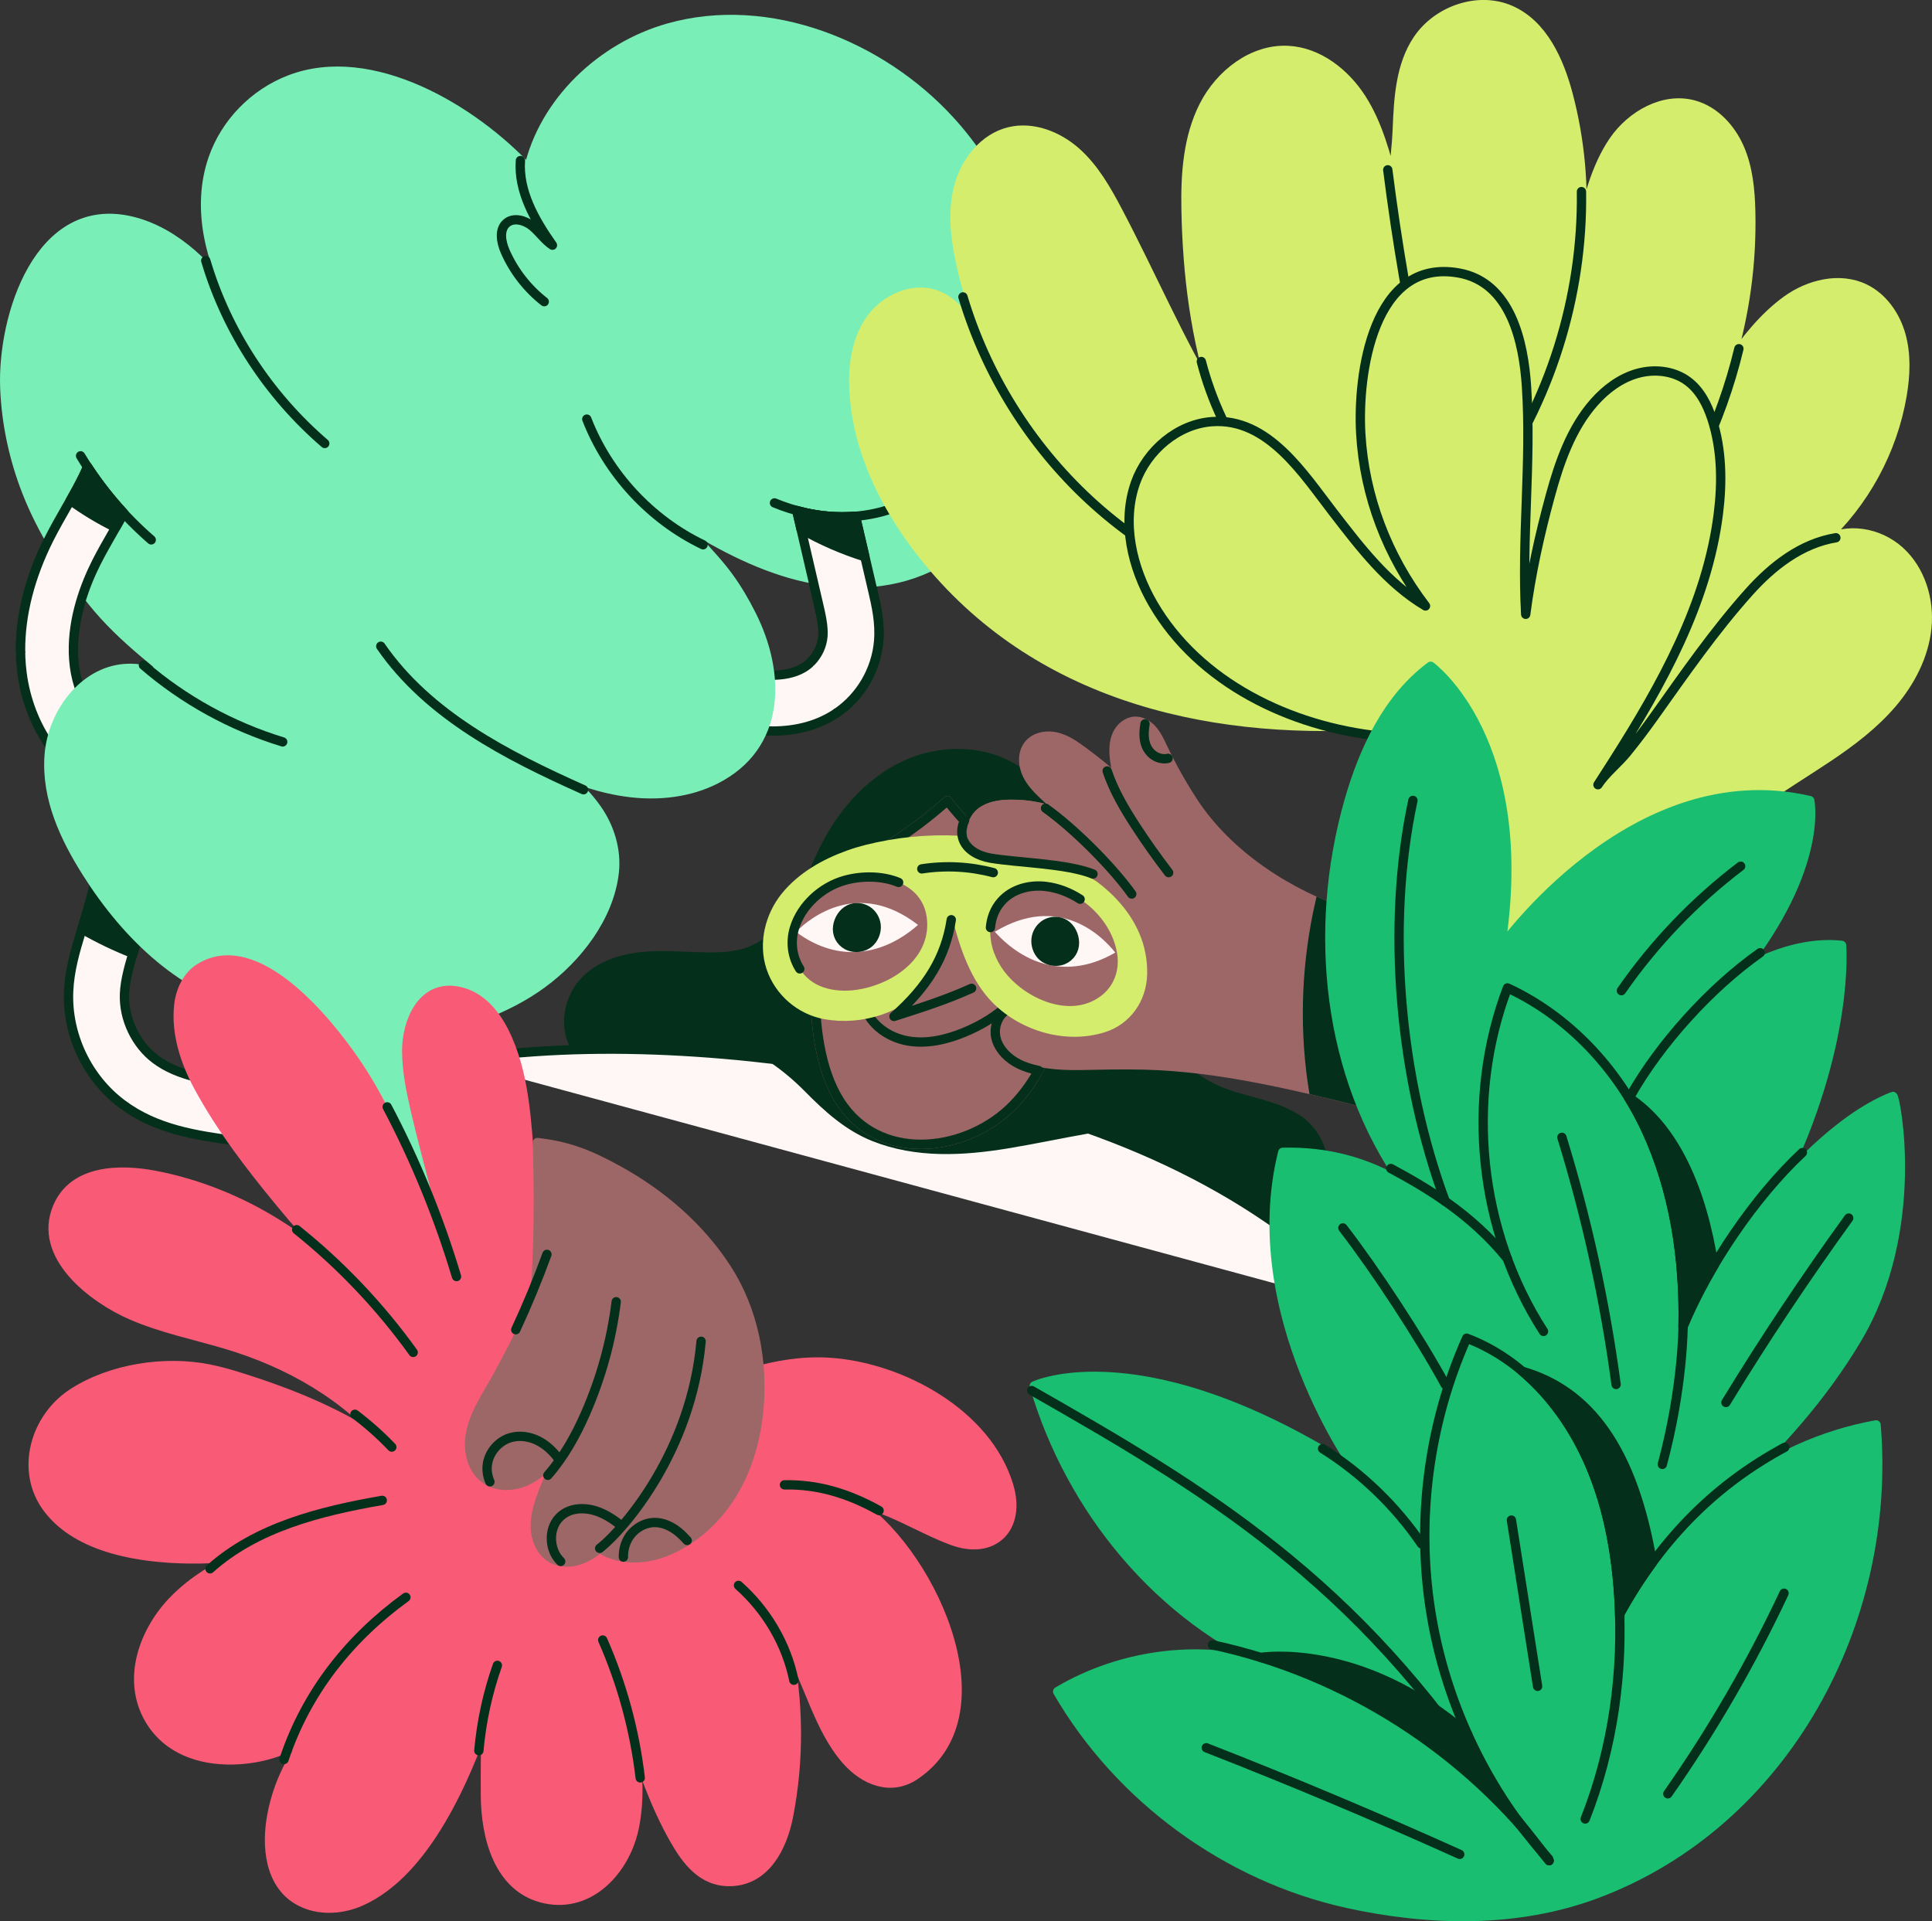 <svg xmlns:xlink="http://www.w3.org/1999/xlink" xmlns="http://www.w3.org/2000/svg" id="Layer_2" data-name="Layer 2" width="621.98" height="618.57" viewBox="0 0 621.98 618.57"><rect x="0" y="0" width="621.98" height="618.57" fill="#333333" stroke="none"/><defs><style> .cls-1 { fill: #f95b77; stroke: #f95b77; } .cls-1, .cls-2, .cls-3, .cls-4, .cls-5, .cls-6, .cls-7, .cls-8, .cls-9, .cls-10 { stroke-width: 3px; } .cls-1, .cls-2, .cls-3, .cls-4, .cls-6, .cls-7, .cls-8, .cls-9, .cls-10 { stroke-linecap: round; stroke-linejoin: round; } .cls-11, .cls-9 { fill: #fff6f6; } .cls-12, .cls-3 { fill: #9e6767; } .cls-2 { fill: #79efb7; stroke: #79efb7; } .cls-3 { stroke: #9e6767; } .cls-4, .cls-5, .cls-7, .cls-9, .cls-10 { stroke: #042f1a; } .cls-4, .cls-8 { fill: #d4ed6d; } .cls-5 { stroke-miterlimit: 10; } .cls-5, .cls-7 { fill: #042f1a; } .cls-6 { fill: #1abe71; stroke: #1abe71; } .cls-8 { stroke: #d4ed6d; } .cls-10 { fill: none; } </style></defs><g id="illustration"><g><path class="cls-9" d="M40.68,239.55c-8.7-4.02-15.25-13.84-16.71-25-1.67-12.83,2.95-25.35,7.11-33.6,1.51-2.98,3.18-5.91,4.96-9.02,1.27-2.21,2.54-4.45,3.77-6.73-4.28-4.62-8.18-9.6-11.63-14.87-1.87,4.36-4.34,8.68-6.9,13.16-1.8,3.15-3.67,6.42-5.38,9.79-7.52,14.88-10.57,29.91-8.8,43.47,2.22,17.07,12.35,31.71,26.42,38.23,1.16,.54,2.37,.79,3.56,.79,3.21,0,6.28-1.83,7.72-4.93,1.97-4.26,.12-9.31-4.14-11.28Z"/><path class="cls-9" d="M104.15,374.14c-1.35,0-2.72-.3-4.01-.95-7.02-3.5-15.47-4.67-24.42-5.92-12.45-1.73-25.32-3.52-36.35-11.75-11.24-8.38-17.86-22.29-17.28-36.3,.29-6.88,2.2-13.23,3.9-18.83l.03-.1c4.31-14.29,8.77-29.06,7.97-43.23-.28-4.96,3.52-9.21,8.48-9.49,4.97-.28,9.21,3.52,9.49,8.48,.98,17.34-3.95,33.66-8.71,49.44l-.03,.1c-1.45,4.8-2.95,9.77-3.14,14.38-.33,8.03,3.61,16.32,10.05,21.12,7.33,5.46,17.4,6.87,28.07,8.35,9.99,1.39,20.31,2.82,29.97,7.63,4.45,2.22,6.26,7.62,4.04,12.07-1.57,3.16-4.76,4.99-8.06,4.99Z"/><path class="cls-7" d="M42.81,306.98c.14-.46,.28-.92,.41-1.38l.03-.1c2.71-8.97,5.46-18.11,7.16-27.51-4.64-5.06-9.9-10.18-16.62-11.37-.95,10.77-4.17,21.75-7.41,32.47,5.27,3.03,10.76,5.67,16.42,7.89Z"/><path class="cls-9" d="M248.54,235.37c-5.43,0-11.36-.87-17.79-2.62-2.33-.63-4.64-1.33-6.87-2-7.63-2.29-14.84-4.46-21.63-3.92-4.97,.39-9.29-3.3-9.69-8.26s3.3-9.29,8.26-9.69c10.16-.81,19.35,1.95,28.24,4.62,2.22,.67,4.32,1.3,6.42,1.87,10.77,2.93,18.79,2.66,23.83-.78,3.15-2.15,5.3-5.85,5.62-9.65,.27-3.2-.59-6.88-1.5-10.78l-9.45-40.66c-1.13-4.84,1.89-9.68,6.73-10.8,4.84-1.13,9.68,1.89,10.8,6.73l9.45,40.66c1.13,4.85,2.41,10.35,1.9,16.37-.77,9.19-5.78,17.79-13.39,23-5.76,3.94-12.77,5.92-20.93,5.92Z"/><path class="cls-2" d="M136.19,331.75c1.07,1.63,17.32-4.23,19.44-5.02,6.7-2.51,13.14-5.81,18.92-10.05,11.3-8.26,21.57-21.43,23.19-35.76,.81-7.2-1.44-14.59-5.62-20.51-4.18-5.92-9.24-10.38-15.84-13.4,8.48,3.92,17.4,7.08,26.68,8.17s18.96,0,27.3-4.19c21.43-10.77,21.16-34.21,11.64-53.06-2.15-4.26-4.55-8.4-7.37-12.25-1.7-2.32-3.55-4.53-5.48-6.66-4.34-4.79-8.01-9.34-13.13-13.3,12.06,7.74,24.66,14.94,38.43,18.92,13.77,3.98,28.9,4.52,42.18-.88,50.71-20.62,44.22-93.37,19.76-131.34-3.11-4.83-6.63-9.41-10.52-13.65C283.7,14.64,247.59-.16,215.18,9.02c-21.46,6.08-40.13,23.67-45.03,45.43-17.58-18.94-50.39-38.99-76.91-28.76-11.4,4.4-20.64,13.82-24.65,25.38-5.46,15.71-1.07,33.5,7.36,47.83-7.17-12.19-19.28-24.19-33.37-27.65C12.48,63.85,.64,102.09,1.55,124.95c.45,11.35,2.88,22.7,7.01,33.28,4.92,12.61,12.56,24.63,20.96,35.19,10.15,12.75,22.56,21.06,34.53,31.65-6.6-5.84-14.99-10.46-23.78-9.83-13.47,.97-23.45,14.51-24.44,27.98-1.01,13.8,5.01,26.52,12.2,37.88,12.79,20.21,31.46,38.4,54.93,43-.54,8.11,2.23,16.26,6.06,23.43,3.83,7.17,9.05,13.5,14.48,19.54,4.32,4.8,8.86,9.51,14.29,13.01,5.43,3.5,11.88,5.75,18.31,5.18,1.54-.14,3.09-.44,4.46-1.16,3.69-1.94,5.24-6.36,6.02-10.46,2.67-14.14-2.52-29.86-10.4-41.9Z"/><path class="cls-10" d="M289.36,162.9c-9.44,3.91-20.13,4.41-30.1,2.17-3.4-.76-6.72-1.83-9.93-3.15"/><path class="cls-8" d="M565.8,259.05c7.25-5.46,15.07-10.09,22.6-15.14,7.54-5.04,14.86-10.57,20.75-17.47,5.88-6.9,10.27-15.33,11.17-24.35,.9-9.02-2.04-18.64-8.78-24.71s-16.98-7.79-24.78-3.16c13.39-12.24,22.54-29.03,25.58-46.91,1.09-6.44,1.4-13.14-.36-19.43s-5.83-12.14-11.71-14.97c-8.03-3.86-17.94-1.4-25.14,3.83s-13.25,12.7-18.15,20.13c4.77-15.74,7.02-32.25,6.64-48.69-.16-6.97-.82-14.07-3.6-20.46-2.77-6.39-7.96-12.05-14.67-13.91-9.74-2.7-20.21,3.26-25.91,11.61-5.7,8.35-8.64,19.67-10.5,29.6,1.12-14.93-.27-30.03-4.09-44.51-2.89-10.97-8.1-22.58-18.46-27.2-10.37-4.62-23.58-.05-29.94,9.36-5.62,8.32-6.21,18.94-6.61,28.97-.23,5.83-1.07,11.55-1.31,17.37-2.45-9.46-4.98-19.09-10.26-27.32-5.28-8.22-13.86-14.94-23.61-15.44-11.4-.58-21.89,7.6-27.07,17.78-5.18,10.18-5.98,21.99-5.76,33.41,.4,21.21,3,41.61,9.6,61.77-11.84-19.68-20.87-40.89-31.57-61.21-3.64-6.91-7.58-13.86-13.41-19.04s-13.97-8.39-21.55-6.53c-8.02,1.97-13.92,9.31-16.14,17.27s-1.3,16.45,.43,24.53c4.14,19.35,11.89,37.19,24.3,52.61-6.27-9.6-12.55-19.2-18.82-28.8-3.43-5.25-7.24-10.81-13.1-13.03-7.69-2.91-16.76,1.26-21.44,8.02s-5.7,15.44-5.14,23.64c1.35,19.97,11.11,38.6,23.83,54.05,36.81,44.7,93.29,56.79,148.96,52.27-2.12,14.5-3.66,29.09-4.6,43.72-.68,10.5-1.15,25.04,6.37,33.53,5.68,6.41,18.1,12.67,25.89,15.95"/><path class="cls-10" d="M310.01,95.6c7.44,24.91,21.68,47.76,40.77,65.41,19.09,17.65,42.99,30.05,68.41,35.51"/><path class="cls-10" d="M386.75,116.39c6.52,25.2,22.58,47.82,44.22,62.28"/><path class="cls-10" d="M446.77,54.67c2.95,23.34,6.95,46.55,11.96,69.54"/><path class="cls-10" d="M509.13,61.69c.49,33.83-10.18,67.74-29.95,95.2"/><path class="cls-10" d="M559.81,112.27c-2.87,11.94-7.03,23.57-12.38,34.62"/><path class="cls-4" d="M444.44,237.02c-29.16-3.05-58.51-17.27-73.23-42.62-6.81-11.72-10.18-26.22-5.65-38.99,3.67-10.35,13.55-18.89,24.7-19.66,18.01-1.25,29.4,16.9,38.94,29.25,8.62,11.16,17.4,22.78,29.72,30.1-12.29-16.09-19.66-35.24-20.84-55.45-1.12-19.08,3.89-56.68,31.54-51.76,16.81,2.99,20.89,22.35,21.82,36.61,1.59,24.44-1.62,48.86-.26,73.29,1.66-12.85,4.48-25.6,7.89-38.1,2.95-10.82,6.74-21.79,14.17-30.18,3.75-4.24,8.48-7.77,13.93-9.29s11.66-.86,16.2,2.52c3.98,2.96,6.33,7.64,7.85,12.37,3.11,9.72,3.26,20.18,1.98,30.3-3.63,28.84-18.24,55.05-33.84,79.58-1.63,2.56-3.27,5.12-4.92,7.67,2.36-3.66,6.41-6.84,9.2-10.25,3.1-3.79,6.04-7.72,8.89-11.71,9.82-13.78,19.3-27.53,30.62-40.16,7.4-8.25,16.67-15.56,27.88-17.4"/><path class="cls-9" d="M269.47,229.45c7.61-5.21,12.62-13.81,13.39-23,.51-6.02-.77-11.52-1.9-16.37l-5.55-23.87c-5.39,.45-10.87,.04-16.15-1.14-.93-.21-1.84-.44-2.76-.69l6.92,29.78c.91,3.9,1.76,7.59,1.5,10.78-.25,2.99-1.64,5.92-3.76,8.08"/><path class="cls-10" d="M46.17,214.15c13,11.25,28.4,19.69,44.84,24.72"/><path class="cls-7" d="M268.17,358.55c-5.71-2.83-11.74-5-17.94-6.48-9.95-2.36-20.19-2.9-30.32-4.02-4.74-.53-9.48-1.26-14.17-1.97-4.05-.61-8.74-1.23-12.62-2.58-12.41-4.31-12.76-20.28-4.04-28.41,5.1-4.76,12.26-6.73,19.22-7.22,6.96-.5,13.95,.31,20.93,.27,4.06-.02,8.19-.34,11.99-1.78,14.34-5.44,18.57-22.46,25.01-34.72,5.91-11.24,15.07-21.12,26.8-25.98,11.73-4.86,26.12-4.05,36.16,3.72,8.67,6.71,13.11,17.38,17.08,27.6,5.07,13.03,9.98,26.14,16.17,38.69,5.66,11.47,12.2,24.4,23.05,31.78,2.79,1.9,5.82,3.46,8.99,4.61,7.72,2.8,16.1,3.72,23.14,8.27,8,5.17,11.05,16.74,6.64,25.18-4.42,8.44-15.66,12.53-24.47,8.91-3.35-1.38-6.14-1.44-9.49-2.83-12.21-5.11-24.11-10.95-36.52-15.54-12.41-4.6-25.46-7.96-38.69-7.83"/><path class="cls-9" d="M146.29,341.49c44.74-7.08,93.41-3.18,137.44,4.79,51.23,9.28,100.56,24.81,140.55,58.14,6.43,5.36,12.39,11.22,17.97,17.44"/><path class="cls-7" d="M260.11,350.25c6.25,6.35,12.88,12.39,21.27,15.74,13.66,5.46,28.61,4.61,42.85,2.28,8.81-1.45,17.44-3.31,26.15-4.84-21.4-7.63-43.83-13-66.63-17.13-11.23-2.03-22.77-3.8-34.47-5.19,3.88,2.71,7.52,5.78,10.84,9.15Z"/><path class="cls-3" d="M344.76,287.81c-8.17-2.67-15.96-6.79-22.78-12.04-1.68-1.29-13.57-13.04-16.94-17.99-11.42,10.18-24.48,18.51-38.52,24.57-3.34,12.32-4.77,25.22-4.24,37.97,.5,11.97,2.03,25.98,9.29,35.93,13.22,18.13,40.1,14.33,54.5-.35,14.39-14.67,17.39-36.81,18.46-56.4,.05-.9,.09-1.8,.13-2.69,0-.13,0-.25,.01-.38,.03-.82,.58-8.47,.09-8.63Z"/><path class="cls-10" d="M344.76,287.81c-8.17-2.67-15.96-6.79-22.78-12.04-1.68-1.29-13.57-13.04-16.94-17.99-11.42,10.18-24.48,18.51-38.52,24.57-3.34,12.32-4.77,25.22-4.24,37.97,.5,11.97,2.03,25.98,9.29,35.93,13.22,18.13,40.1,14.33,54.5-.35,14.39-14.67,17.39-36.81,18.46-56.4,.05-.9,.09-1.8,.13-2.69,0-.13,0-.25,.01-.38,.03-.82,.58-8.47,.09-8.63Z"/><path class="cls-10" d="M278.39,324.24c1.97,5.82,7.74,9.81,13.79,10.89,6.05,1.09,12.3-.34,18-2.66,5.63-2.29,10.93-5.49,15.28-9.73"/><path class="cls-3" d="M434.48,294.45c-19.51-6.41-39.09-18.98-50.42-36.39-3.63-5.58-6.89-11.39-9.75-17.4-.94-1.97-1.85-3.99-3.28-5.63s-3.48-2.9-5.66-2.82c-2.51,.1-4.69,1.98-5.74,4.26s-1.11,4.89-.86,7.39c.26,2.6,.85,5.13,1.67,7.59h0c-3.83-3.38-7.8-6.6-11.91-9.63-2.58-1.9-5.29-3.77-8.4-4.52s-6.75-.14-8.84,2.29c-2.23,2.59-2.13,6.58-.67,9.68,1.46,3.09,4.03,5.49,6.54,7.82,2.02,1.88,4.04,3.76,6.04,5.67h0c-5.59-2.56-11.75-3.88-17.9-3.8-2.98,.04-6.05,.43-8.62,1.95-2.93,1.74-4.57,5.47-3.64,8.85,1.07,3.88,5.24,5.9,8.91,6.53,11.17,1.91,22.44,2.15,31.8,9.69,8.31,6.69,14.35,16.84,14.05,27.75-.22,7.96-5.02,14.83-12.61,17.2-10.16,3.17-21.68,.73-30.28-5.49-2.42,1.82-3.37,5.2-2.44,8.08,.93,2.88,3.29,5.14,5.99,6.53,2.69,1.38,5.72,1.99,8.72,2.42,6.64,.95,13.53,.43,20.25,.38,3.63-.03,7.26-.05,10.89,.04,24.33,.61,48.19,6.5,71.81,12.36"/><path class="cls-10" d="M323.67,325.43c-2.82,2.13-3.93,6.06-2.85,9.43,1.08,3.36,3.84,6,6.98,7.61,2.05,1.05,4.27,1.72,6.53,2.19"/><path class="cls-10" d="M376.23,280.96c-3.74-4.87-7.3-9.89-10.65-15.04-3.62-5.57-7.06-11.44-9.15-17.7"/><path class="cls-10" d="M368.62,233.06c-.08,.5-.15,.99-.2,1.49-.19,1.82-.15,3.71,.51,5.42,.52,1.33,1.43,2.52,2.62,3.31s2.66,1.16,4.08,.97c.14-.02,.27-.06,.41-.09"/><path class="cls-5" d="M434.48,294.45c-3.21-1.05-6.41-2.29-9.58-3.67-4.24,18.7-5.12,38.16-2.48,57.16,.14,1.03,.3,2.06,.47,3.09,5.77,1.35,11.52,2.77,17.26,4.2l-5.66-60.77Z"/><path class="cls-10" d="M180.29,467.9c-2.36-2.74-5.07-5.23-8.55-5.92-3.27-.65-6.78,.52-9.23,2.79-3.82,3.53-4.58,8.29-3.34,12.85"/><path class="cls-10" d="M225.14,493.13c-2.56-1.86-5.34-3.39-8.45-3.93-7.47-1.28-15.03,3.83-17.09,11.88"/><path class="cls-10" d="M192.44,498.99c.42-.31,.82-.63,1.22-.96,1.57-1.29,3.82-3.46,6.42-6.44-1.6-2.34-3.34-4.54-5.77-5.93-3.78-2.16-8.78-1.79-12.39,.65-3.61,2.44-5.79,6.75-5.96,11.1-.04,1.06,.03,2.12,.15,3.17"/><path class="cls-8" d="M307.99,294.87c-.25-1.01-1.69-.97-1.89,.05-1.54,7.75-3.16,14.69-7.88,20.36-7.79,9.37-20.99,13.53-32.69,11.36-7.91-1.47-14.75-7.29-17.35-15.15-2.56-7.76-.4-16.58,4.67-22.85,5.17-6.39,12.72-10.66,20.37-13.39,1.89-.68,3.81-1.26,5.76-1.75,19.11-4.81,40.18-4.11,58.55,3.32,15.35,6.21,30.77,18.78,30.28,36.9-.22,7.96-5.02,14.83-12.61,17.2-11.86,3.71-25.58-.25-34.34-8.92-6.99-6.92-10.48-17.28-12.88-27.13Z"/><path class="cls-12" d="M257.48,311.95c-2.4-3.74-3.12-8.53-1.74-13.11,2.22-7.37,8.85-13.33,16.18-15.39,11.02-3.11,26.46,.17,26.59,14.1,.11,11.98-12.08,19.62-22.74,21.14-3.58,.51-7.29,.36-10.74-.82-3.28-1.12-5.85-3.25-7.56-5.92Z"/><path class="cls-12" d="M320.02,306.77c-2-5.49-1.73-11.89,2.24-16.45,3.54-4.08,9.16-5.54,14.4-4.92,10.93,1.3,21.05,10.45,22.95,21.38,.89,5.1-.67,10.24-4.76,13.56-9.91,8.03-24.94,1.25-31.65-7.72-1.31-1.75-2.4-3.74-3.17-5.85Z"/><path class="cls-10" d="M296.76,279.75c7.64-1.19,15.53-.77,23.01,1.21"/><path class="cls-11" d="M359.04,306.7c-4.09-5.24-18.12-19.21-38.77-6.7,9.53,10.58,23.52,15.55,38.77,6.7Z"/><path class="cls-7" d="M334.88,307.1c-1.16-1.55-1.63-3.61-1.21-5.5,.41-1.83,1.65-3.47,3.34-4.3,1.8-.88,4.02-.83,5.74,.22,1.98,1.21,3.09,3.62,3.16,5.89,.07,2.46-1.33,4.66-3.63,5.62-2.49,1.04-5.77,.25-7.4-1.93Z"/><path class="cls-11" d="M256.26,300.04c4.66-4.74,20.18-17.03,39.28-2.25-10.67,9.42-25.14,12.77-39.28,2.25Z"/><path class="cls-7" d="M280.22,303.18c1.33-1.41,2.03-3.4,1.83-5.33-.2-1.87-1.25-3.63-2.83-4.65-1.69-1.08-3.9-1.28-5.73-.43-2.1,.98-3.49,3.25-3.81,5.5-.35,2.43,.79,4.78,2.96,5.99,2.36,1.32,5.7,.9,7.57-1.08Z"/><path class="cls-10" d="M306.25,296.12c-1.83,12.09-7.74,21.67-18.45,31.14,8.46-2.69,16.9-5.4,24.99-9.06"/><path class="cls-3" d="M343.2,262.76h0c-5.59-2.56-11.75-3.88-17.9-3.8-2.98,.04-6.05,.43-8.62,1.95-2.93,1.74-4.57,5.47-3.64,8.85,1.07,3.88,5.24,5.9,8.91,6.53,11.17,1.91,25.11,.43,34.47,7.97"/><path class="cls-10" d="M310.54,264.16c-.87,1.7-1.15,3.7-.63,5.59,1.07,3.88,5.24,5.9,8.91,6.53,8.85,1.52,24.38,1.69,33.06,5.12"/><path class="cls-10" d="M364.35,287.85c-6.3-8.8-18.44-21-27.76-27.64"/><path class="cls-1" d="M172,411.28c.38-7.4-.77-28.87-1.28-35.14-1.2-14.64-1.68-30.61-8.43-43.99-3.2-6.35-8.2-12.07-15.59-13.15-10.95-1.59-15.78,10.04-15.76,19.36,.02,6.51,1.36,12.93,2.82,19.27,4.29,18.56,10.22,36.61,12.54,55.51-3.11-8.46-7.99-21.61-11.34-29.98-5.8-14.49-12.03-28.96-20.9-41.8-8.57-12.41-31.42-40.99-49.74-29.7-4.02,2.48-6.21,7.22-6.75,11.91-1.03,9.06,2.05,18.39,6.31,26.25,7.31,13.5,16.55,25.53,26.28,37.33,10.25,12.42,21.24,24.23,32.91,35.32-9.72-11.11-21.03-20.38-33.52-28.25-12.03-7.58-25.74-13.15-39.74-15.81-11.07-2.1-26.1-2-31.28,10.24-6.67,15.77,11.46,29.45,23.86,34.82,9.68,4.19,20.1,6.3,30.21,9.3,20.42,6.06,39.05,16.67,52.77,33.2-14.58-10.53-31.15-17.25-48.31-22.62-3.18-1-6.4-1.9-9.67-2.56-14.27-2.88-31.64-.23-43.93,7.71-12.25,7.9-17.24,25.12-8.03,37.24,9.92,13.05,30.06,15.96,45.31,16.17,5.37,.07,10.75-.2,16.09-.72-7.6,3.45-14.6,7.72-20.51,13.62-9.96,9.94-15.87,25.92-8.11,38.94,5.68,9.54,16.16,13.1,26.79,12.87,8.96-.2,18.03-2.86,24.99-8.5-6.71,8.1-11.27,17.88-12.78,28.3-1.45,10.04,.31,22.01,10.82,26.41,5.72,2.4,12.42,1.84,18.1-.66,21.13-9.34,33.95-39.93,40.98-60.21-.99,8.64-.83,17.09-.83,25.79,.01,13.41,4.08,30.41,19.32,33.61,14.52,3.04,25.62-9.38,28.48-22.44,2.18-9.95,1.38-21.53-1.13-31.34,3.84,11.84,7.91,23.64,14.05,34.47,4,7.06,9.1,13.92,18.12,13.74,11.35-.23,16.78-11.13,18.69-20.87,3.58-18.24,3.43-37.21-.44-55.39,7.05,11.9,9.95,26.65,19.02,37.09,5.7,6.56,14.36,10.27,22.28,4.89,30.24-20.55,3.36-74.33-19.97-88.2,11.34,1.89,21.07,8.69,31.85,12.69,13.22,4.9,22.3-3.99,18.2-17.65-6.99-23.29-34.73-38.25-57.76-39.72-17.28-1.1-33.95,5.76-49.9,12.5"/><path class="cls-10" d="M252.54,478.07c10.32-.2,20.18,2.53,30.47,8.29"/><path class="cls-10" d="M257.48,311.95c-2.4-3.74-3.12-8.53-1.74-13.11,2.22-7.37,8.85-13.33,16.18-15.39,5.51-1.55,12.12-1.51,17.38,.66"/><path class="cls-10" d="M318.86,298.64c.25-3.01,1.31-5.92,3.4-8.32,3.54-4.08,9.16-5.54,14.4-4.92,3.91,.47,7.71,1.93,11.07,4.12"/><path class="cls-6" d="M452.17,381.46c-24.95-35.01-29.68-82.05-17.92-123.4,4.72-16.61,12.48-33.22,26.33-43.54,0,0,33.05,23.96,22.41,90.82,0,0,42.78-60.83,99.63-47.57,0,0,4.62,21.29-22.09,55.04,0,0,15.47-10.24,32.34-8.44,0,0,2.81,32.06-19.48,77.09,0,0,17.45-21.22,36-28.45,.7-.27,9.52,42.75-11.65,78.2-11.03,18.48-25.47,34.65-41.36,49.17,13.75-10.99,30.27-18.49,47.59-21.61,5.33,63.25-29.29,128.23-90.03,150.96-25.48,9.54-53.83,8.88-80.08,3.11-38.75-8.52-73.48-33.9-93.36-68.22,21.01-12.48,48.12-15.87,71.07-7.48-38.21-16.18-66.92-51.1-78.59-90.92,0,0,35.09-16.71,103.89,27.62,0,0-36.9-50.75-23.91-102.82,13.83-.37,26.95,2.89,39.23,10.44Z"/><path class="cls-3" d="M193.07,498.53c3.83,2.43,8.34,3.32,12.91,3,6.3-.45,12.25-3.26,17.36-6.99,12.87-9.39,19.39-24.47,20.92-40.32,1.53-15.86-1.63-32.33-10.27-45.71-8.63-13.39-21.1-24.08-35.06-31.76-8.89-4.9-15.85-7.77-25.93-8.89,.86,27.61-.29,41.91-.67,49.31l.02,.27c-3.05,8.58-7.43,16.84-11.75,24.88-4.38,8.16-11.42,17.06-8.91,26.9,2.5,9.76,12.66,11.21,20.27,6.22,3.33-2.18,6.2-4.9,8.7-7.97-2.16,4.4-4.08,8.3-5.81,12.89-1.39,3.7-2.66,7.55-2.52,11.5s1.96,8.05,5.43,9.94c2.54,1.38,5.67,1.41,8.44,.57,2.51-.77,4.77-2.19,6.84-3.82h.02Z"/><path class="cls-10" d="M193.05,498.52c.21-.16,.42-.33,.62-.5,7.21-5.91,28.88-30.56,32.04-66.18"/><path class="cls-10" d="M198.38,419.11c-1.52,12.35-4.87,24.51-9.92,36.03-3.09,7.04-6.96,14-12.1,19.86"/><path class="cls-10" d="M166.04,428.13c3.69-7.94,7.04-16.04,10.04-24.27"/><path class="cls-10" d="M124.65,356.37c9.19,17.43,16.67,35.76,22.32,54.64"/><path class="cls-10" d="M95.51,395.91c14.22,11.39,26.87,24.73,37.51,39.52"/><path class="cls-10" d="M114.26,455.35c4.23,3.2,8.2,6.73,11.87,10.56"/><path class="cls-10" d="M67.61,505.1c15.01-13.46,35.59-18.57,55.45-22.03"/><path class="cls-10" d="M91.44,566.48c7.2-21.67,21.1-39.06,39.23-52.21"/><path class="cls-10" d="M154.16,563.67c.83-9.36,2.84-18.61,5.96-27.48"/><path class="cls-10" d="M194.04,528.03c6.19,14.09,10.29,29.11,12.07,44.39"/><path class="cls-10" d="M237.75,510.44c8.97,7.95,15.42,18.78,17.82,30.54"/><path class="cls-10" d="M157.72,477.1c-.8-1.81-1.1-3.84-.79-5.8,.61-3.92,3.65-7.35,7.46-8.44,2.9-.83,6.09-.35,8.79,.99s4.95,3.49,6.71,5.95"/><path class="cls-10" d="M180.51,502.73c-.91-.89-1.66-1.95-2.17-3.21-1.43-3.51-1.06-7.83,1.53-10.71,3.15-3.51,8.36-3.65,12.52-2.15,2.81,1.01,5.33,2.71,7.66,4.58"/><path class="cls-10" d="M221.23,495.99c-.89-1-1.83-1.96-2.88-2.8-2.13-1.72-4.73-2.98-7.47-3-3.53-.03-6.93,2.1-8.69,5.16-1.04,1.81-1.52,3.89-1.5,5.99"/><path class="cls-10" d="M390.34,529.58c42.88,9.18,82.15,34.35,108.38,69.5"/><path class="cls-7" d="M498.72,599.08c-26.23-35.14-50.02-56.27-92.9-65.45,0,0,32.07-5.35,66.56,24.56,4.51,14.02,15.15,27.48,26.34,40.89Z"/><path class="cls-10" d="M510.33,585.65c8.95-22.68,12.37-47.41,10.83-71.74-1.08-17.02-4.63-34.12-12.65-49.17-8.02-15.05-20.39-27.85-36.34-33.89-12.18,27.32-16.26,58.19-11.61,87.73,2.08,13.24,5.92,26.2,11.32,38.47,6.65,15.11,15.66,29.18,26.68,41.46"/><path class="cls-10" d="M521.52,519.48c13.91-25.12,31.76-42.04,53.06-53.5"/><path class="cls-7" d="M531.95,503.12c-3.69,5.03-7.17,10.47-10.43,16.36l-.04,2c-.05-2.53-.16-5.05-.32-7.58-1.08-17.02-4.63-34.12-12.65-49.17-4.7-8.81-10.88-16.85-18.41-23.22,21.45,6.19,35.64,24.81,41.85,61.6Z"/><path class="cls-10" d="M425.79,466.42c12.57,7.89,23.48,18.4,31.85,30.66"/><path class="cls-10" d="M496.91,428.67c-20.82-32.33-25.26-74.65-11.61-110.6,19.69,9.1,35.38,25.94,44.55,45.6,9.16,19.66,12.45,41.7,11.99,63.39,8.09-19.44,23.03-41.59,38.41-55.98"/><path class="cls-7" d="M524.25,353.3c2.07,3.34,3.94,6.81,5.6,10.36,9.16,19.66,12.45,41.7,11.99,63.39,2.64-6.35,6.01-12.99,9.89-19.55-3.68-23.99-12.43-44.45-27.48-54.2Z"/><path class="cls-10" d="M524.83,352.94c9.57-16.96,25.9-34.99,41.83-46.19"/><path class="cls-10" d="M332.15,447.71c54.53,31.13,104.91,60.67,149.16,129.48"/><path class="cls-10" d="M447.75,376.21c11,5.92,25.85,14.5,37.5,28.99"/><path class="cls-10" d="M555.64,451.55c12.4-20.3,25.59-40.11,39.53-59.38"/><path class="cls-10" d="M388.34,562.72c27.49,10.74,54.7,22.19,81.6,34.32"/><path class="cls-10" d="M465.27,386.79c-14.57-39.31-19.21-88.1-10.4-129.09"/><path class="cls-10" d="M502.83,366.18c8.01,25.98,13.85,52.63,17.45,79.58"/><path class="cls-10" d="M486.58,489.42c2.81,17.84,5.62,35.68,8.43,53.52"/><path class="cls-10" d="M521.98,318.96c10.59-15.26,23.6-28.84,38.4-40.08"/><path class="cls-10" d="M432.32,395.35c10.68,13.85,24.56,35.08,32.95,50.42"/><path class="cls-10" d="M536.93,577.55c14.29-20.4,26.83-42.04,37.42-64.59"/><path class="cls-10" d="M541.84,427.05s.02,19.54-6.68,44.44"/><path class="cls-10" d="M122.58,208.06c15.32,22.25,40.61,35.19,65.27,46.21"/><path class="cls-10" d="M188.91,134.94c6.81,17.54,20.48,32.31,37.43,40.46"/><path class="cls-10" d="M66.24,83.91c6.74,22.77,20.32,43.4,38.31,58.87"/><path class="cls-10" d="M175.21,97.13c-5.43-4.24-9.79-9.84-12.56-16.15-1.32-3.02-2.07-7.05,.45-9.18,2.29-1.93,5.9-.91,8.23,.98s4.02,4.51,6.52,6.17c-5.71-8.1-11.02-17.37-10.31-27.26"/><path class="cls-10" d="M25.94,146.76c6.09,10.14,13.81,19.31,22.75,27.06"/><path class="cls-9" d="M23.64,210.17c-.29-11.26,3.76-21.92,7.45-29.22,1.51-2.98,3.18-5.91,4.96-9.02,1.27-2.21,2.54-4.45,3.77-6.73-4.28-4.62-8.18-9.6-11.63-14.87-1.87,4.36-4.34,8.68-6.9,13.16-1.8,3.15-3.67,6.42-5.38,9.79-6.23,12.32-9.39,24.74-9.29,36.34"/><path class="cls-7" d="M28.19,150.34c-1.53,3.57-3.47,7.12-5.53,10.74,4.59,3.33,9.47,6.27,14.57,8.76,.87-1.53,1.74-3.07,2.58-4.63-4.28-4.62-8.18-9.6-11.63-14.87Z"/><path class="cls-7" d="M275.41,166.22c-5.39,.45-10.87,.04-16.15-1.14-.93-.21-1.84-.44-2.76-.69l1.37,5.91c6.51,3.71,13.41,6.73,20.56,8.96l-3.03-13.03Z"/></g></g></svg>